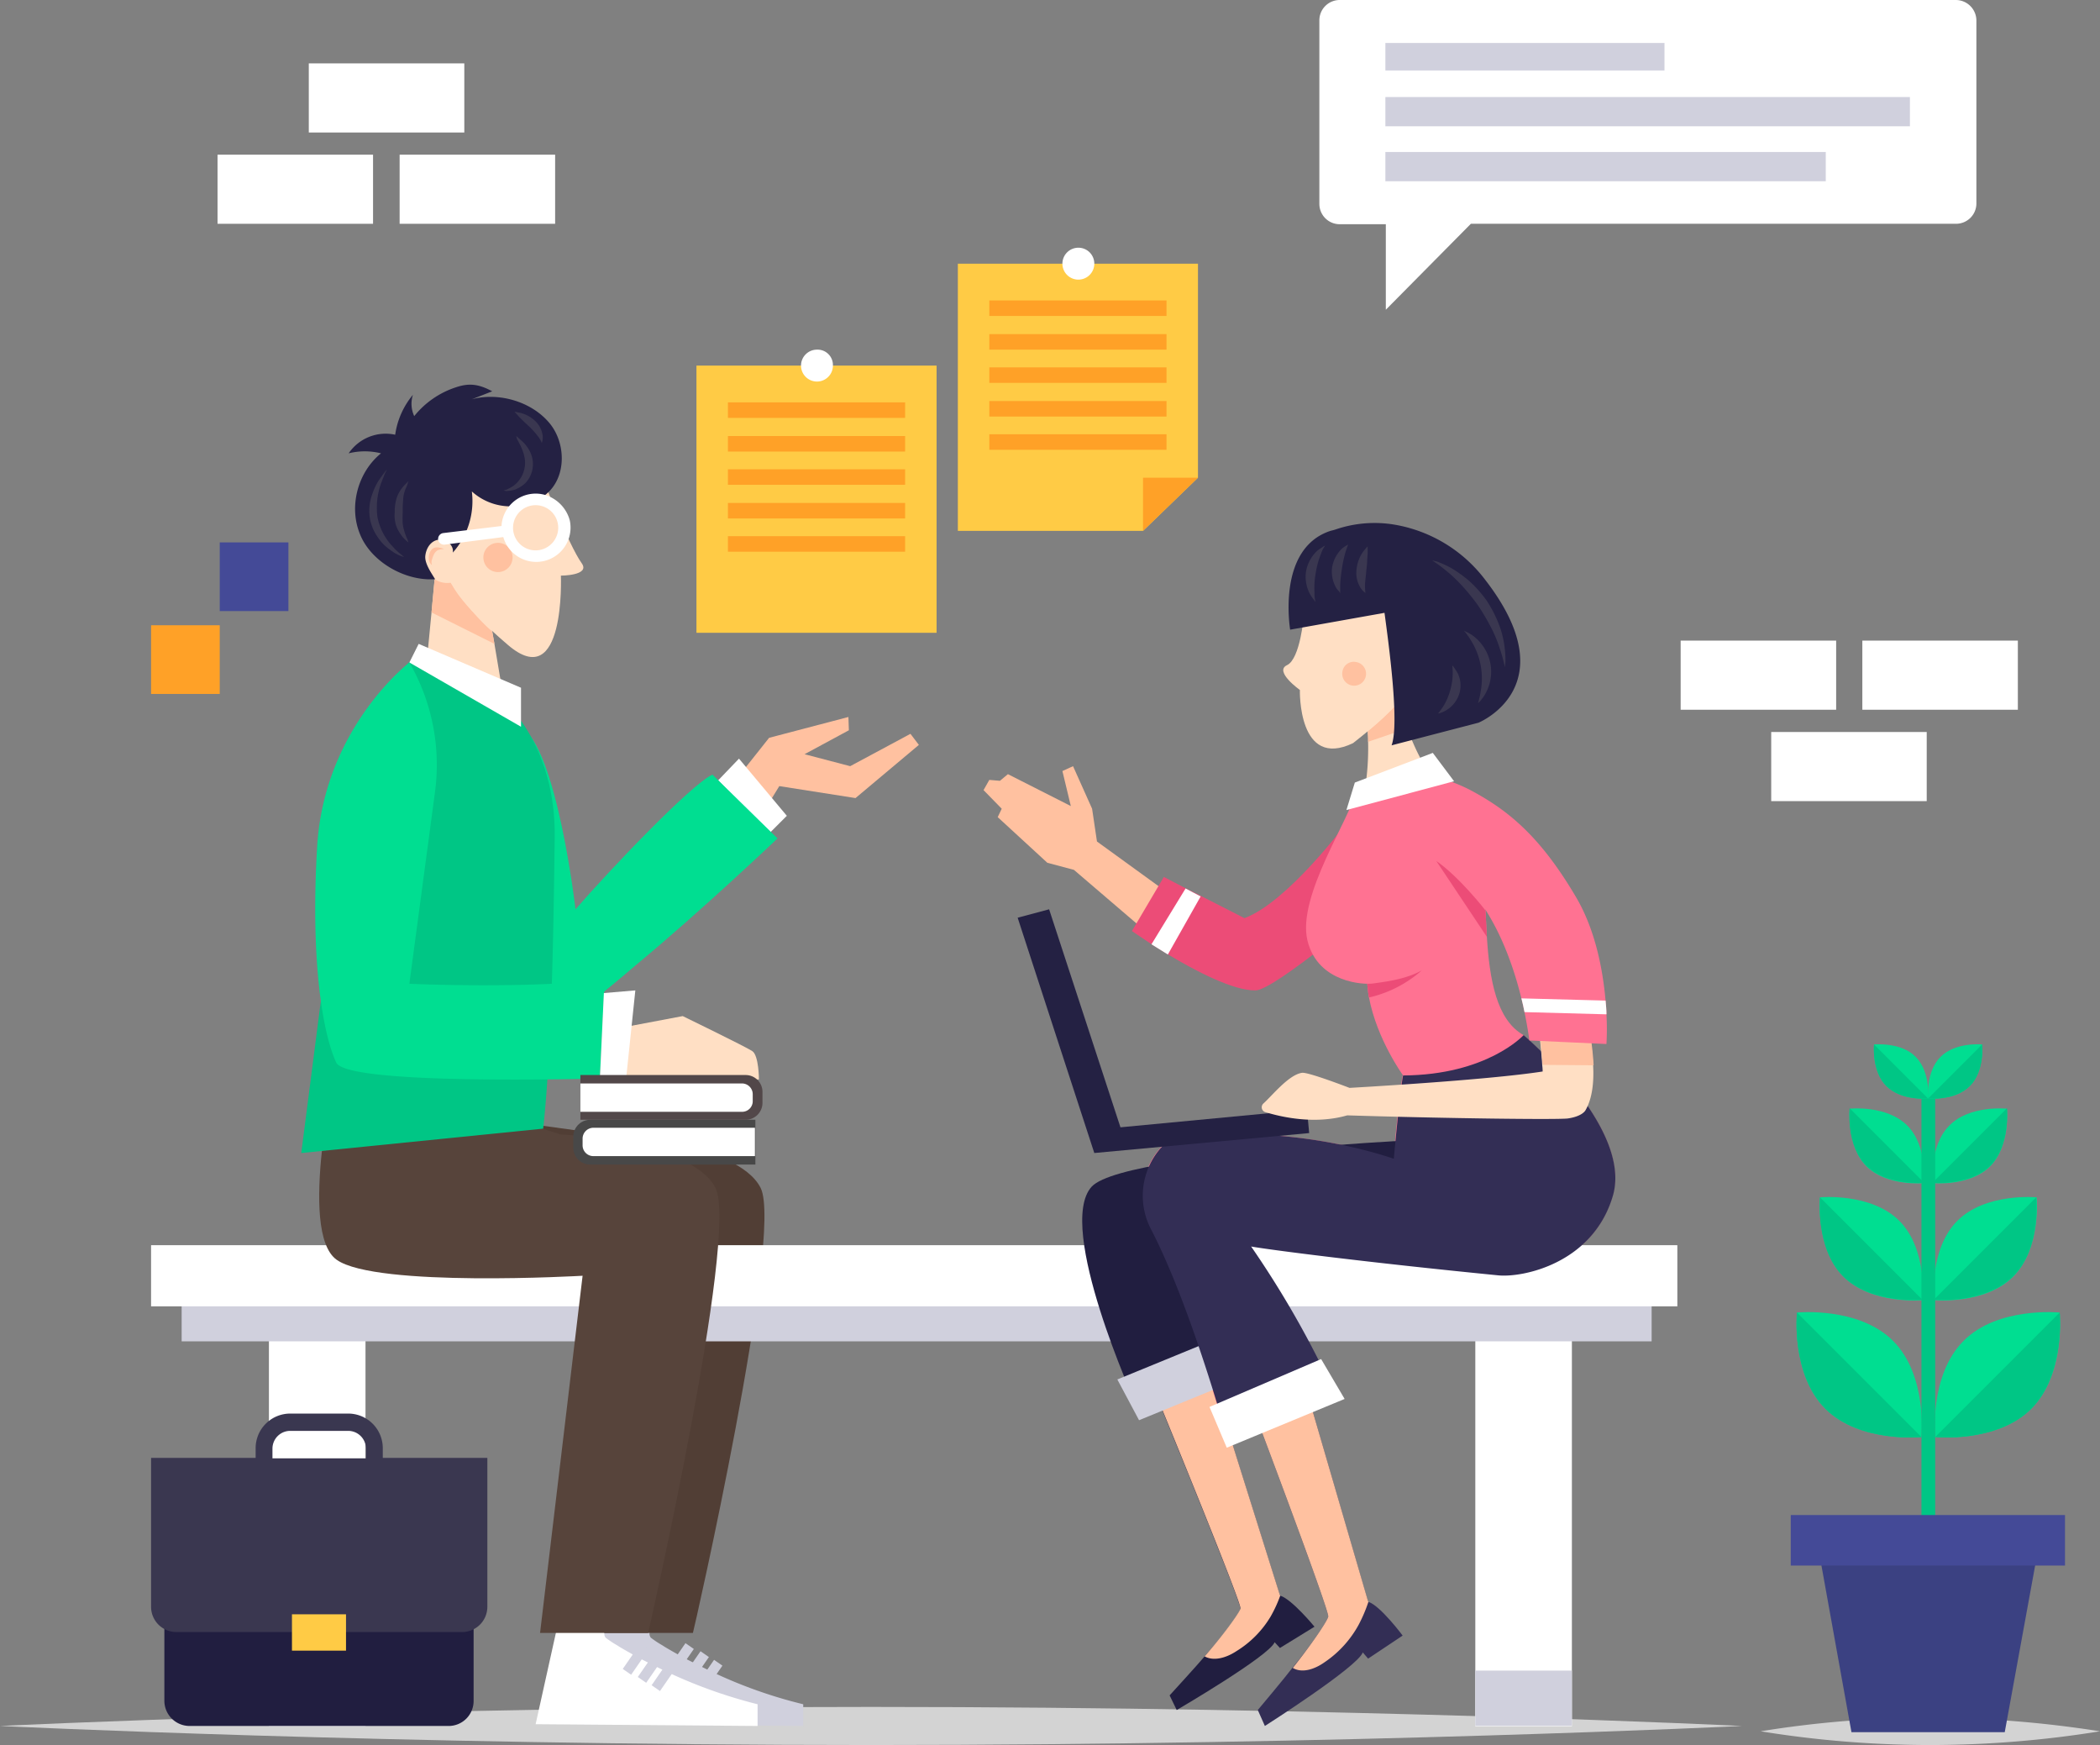 <svg xmlns="http://www.w3.org/2000/svg" viewBox="0 0 735.285 610.884">
  <rect x="0" y="0" width="735.285" height="610.884" fill="#808080" stroke="none"/>
  <defs>
    <style>
      .cls-1 {
        fill: #d3d3d3;
      }

      .cls-2 {
        fill: #ffc1a0;
      }

      .cls-3 {
        fill: #fff;
      }

      .cls-4 {
        fill: #00de91;
      }

      .cls-5 {
        fill: #d0d0dd;
      }

      .cls-6 {
        fill: #513e35;
      }

      .cls-7 {
        fill: #332e55;
      }

      .cls-8 {
        fill: #211e40;
      }

      .cls-9 {
        fill: #ff7292;
      }

      .cls-10 {
        fill: #ec4c77;
      }

      .cls-11 {
        fill: #242143;
      }

      .cls-12 {
        fill: #ffdfc4;
      }

      .cls-13 {
        fill: #3a3750;
      }

      .cls-14 {
        fill: #57443b;
      }

      .cls-15 {
        fill: #00c685;
      }

      .cls-16 {
        fill: #484848;
      }

      .cls-17 {
        fill: #524749;
      }

      .cls-18 {
        fill: #ffcb45;
      }

      .cls-19 {
        fill: #3b4182;
      }

      .cls-20 {
        fill: #444a97;
      }

      .cls-21 {
        fill: #ffa127;
      }
    </style>
  </defs>
  <g id="Group_7397" data-name="Group 7397" transform="translate(-960 -4341.439)">
    <g id="Group_7365" data-name="Group 7365" transform="translate(960 4341.439)">
      <g id="Group_7136" data-name="Group 7136" transform="translate(0 134.668)">
        <g id="Group_7119" data-name="Group 7119">
          <path id="Path_3660" data-name="Path 3660" class="cls-1" d="M609.945,377.57s-136.509,6.67-304.973,6.67S0,377.57,0,377.57s136.509-6.67,304.973-6.67S609.945,377.57,609.945,377.57Z" transform="translate(0 91.975)"/>
          <g id="Group_7115" data-name="Group 7115" transform="translate(52.897)">
            <g id="Group_7061" data-name="Group 7061" transform="translate(113.085 116.329)">
              <g id="Group_7060" data-name="Group 7060" transform="translate(75.855)">
                <path id="Path_3661" data-name="Path 3661" class="cls-2" d="M155.9,189.383l27.457-34.593,27.767-7.291.155,4.654-15.512,8.377,15.978,4.188,21.1-11.324,2.947,3.878-22.183,18.615L186.925,171.7l-14.271,23.268Z" transform="translate(-155.9 -147.5)"/>
                <path id="Path_3662" data-name="Path 3662" class="cls-3" d="M162.1,164.5l7.291-7.6,16.753,20.011-6.2,6.2Z" transform="translate(-152.482 -142.318)"/>
              </g>
              <path id="Path_3663" data-name="Path 3663" class="cls-4" d="M213.26,188.736l-22.8-22.338c-7.6,3.568-35.834,33.2-47.933,47.157h0s-6.515-56.465-19.08-63.756L107,169.966V213.09l10.393,34.127s12.565,8.687,17.839,7.291,28.232-21.252,28.232-21.252h0C186.889,213.866,213.26,188.736,213.26,188.736Z" transform="translate(-107 -146.232)"/>
            </g>
            <g id="Group_7068" data-name="Group 7068" transform="translate(73.71 251.286)">
              <g id="Group_7067" data-name="Group 7067" transform="translate(76.915 181.96)">
                <g id="Group_7066" data-name="Group 7066">
                  <path id="Path_3664" data-name="Path 3664" class="cls-5" d="M172.928,367.157c-1.086-.62-2.172-1.086-3.1-1.551l-1.861-.931c-1.086-.62-2.172-1.086-3.1-1.706-.776-.465-1.4-.776-2.172-1.241-1.086-.62-2.172-1.241-3.1-1.861a34.731,34.731,0,0,1-4.188-2.792v-.155a1.808,1.808,0,0,1-.31-1.086,10.268,10.268,0,0,1,.465-4.033H139.111L131.2,387.478l77.717.621v-7.6A164.58,164.58,0,0,1,172.928,367.157Z" transform="translate(-131.2 -351.8)"/>
                  <g id="Group_7065" data-name="Group 7065" transform="translate(30.304 7.316)">
                    <g id="Group_7062" data-name="Group 7062" transform="translate(10.012 5.835)">
                      <rect id="Rectangle_3977" data-name="Rectangle 3977" class="cls-5" width="10.859" height="3.568" transform="translate(0 8.93) rotate(-55.326)"/>
                    </g>
                    <g id="Group_7063" data-name="Group 7063" transform="translate(5.271 2.823)">
                      <rect id="Rectangle_3978" data-name="Rectangle 3978" class="cls-5" width="10.859" height="3.568" transform="translate(0 8.93) rotate(-55.326)"/>
                    </g>
                    <g id="Group_7064" data-name="Group 7064" transform="translate(0 0)">
                      <rect id="Rectangle_3979" data-name="Rectangle 3979" class="cls-5" width="10.859" height="3.568" transform="translate(0 8.93) rotate(-55.326)"/>
                    </g>
                  </g>
                </g>
              </g>
              <path id="Path_3665" data-name="Path 3665" class="cls-6" d="M221.357,264.439c-8.222-16.443-54.293-18.77-54.293-18.77L85.779,234.5s-11.014,45.3,2.792,55.069,86.094,5.584,86.094,5.584L159.773,420.183h37.85C197.778,420.183,229.423,280.882,221.357,264.439Z" transform="translate(-81.617 -234.5)"/>
            </g>
            <g id="Group_7071" data-name="Group 7071" transform="translate(41.263 329.624)">
              <g id="Group_7069" data-name="Group 7069">
                <rect id="Rectangle_3980" data-name="Rectangle 3980" class="cls-3" width="33.817" height="140.076"/>
                <rect id="Rectangle_3981" data-name="Rectangle 3981" class="cls-5" width="33.817" height="19.39" transform="translate(0 120.531)"/>
              </g>
              <g id="Group_7070" data-name="Group 7070" transform="translate(422.401)">
                <rect id="Rectangle_3982" data-name="Rectangle 3982" class="cls-3" width="33.817" height="140.076"/>
                <rect id="Rectangle_3983" data-name="Rectangle 3983" class="cls-5" width="33.817" height="19.39" transform="translate(0 120.531)"/>
              </g>
            </g>
            <g id="Group_7073" data-name="Group 7073" transform="translate(376.484 325.901)">
              <g id="Group_7072" data-name="Group 7072">
                <path id="Path_3666" data-name="Path 3666" class="cls-7" d="M287.814,420.66l2.482,5.585s32.421-20.631,34.282-25.75l1.862,2.172,12.1-8.066s-7.756-10.393-11.945-11.789h-.155L297.276,282.6,276.8,290.356s36.144,95.091,35.678,97.573c-.155,1.241-5.119,9-12.565,17.994C297.587,409.026,287.814,420.66,287.814,420.66Z" transform="translate(-276.8 -282.6)"/>
                <path id="Path_3667" data-name="Path 3667" class="cls-2" d="M300.069,405.923c3.413,2.017,7.911.31,11.169-2.017a37.436,37.436,0,0,0,11.944-13.185,52.387,52.387,0,0,0,3.413-8.067h-.155L297.276,282.6,276.8,290.356s36.144,95.091,35.678,97.573C312.323,389.17,307.359,396.771,300.069,405.923Z" transform="translate(-276.8 -282.6)"/>
              </g>
            </g>
            <g id="Group_7074" data-name="Group 7074" transform="translate(345.77 331.485)">
              <path id="Path_3668" data-name="Path 3668" class="cls-8" d="M267.859,413.5l2.482,5.119s32.421-18.925,34.282-23.734l1.862,2.017,12.1-7.446s-7.756-9.462-11.944-10.859h-.155l-29.008-92.3L257,293.436s36.144,87.645,35.678,89.816c-.155,1.086-5.119,8.222-12.565,16.6C277.787,402.642,267.859,413.5,267.859,413.5Z" transform="translate(-257 -286.145)"/>
              <path id="Path_3669" data-name="Path 3669" class="cls-2" d="M280.113,399.905c3.413,1.862,7.911.31,11.169-1.861a35.62,35.62,0,0,0,11.945-12.1,45.958,45.958,0,0,0,3.413-7.446h-.155l-29.008-92.3L257,293.336s36.144,87.645,35.678,89.816C292.368,384.393,287.4,391.529,280.113,399.905Z" transform="translate(-257 -286.2)"/>
            </g>
            <path id="Path_3670" data-name="Path 3670" class="cls-9" d="M263.2,259.942c1.551-2.017,3.258-3.413,4.809-3.723,39.711-7.446,77.717,6.36,77.717,6.36s2.172-23.889,3.258-29.164c0,0,14.271-14.116,42.193-14.116,0,0,38.16,31.956,31.335,56s-31.645,29.008-40.332,28.077c-47.158-4.809-81.75-10.083-87.8-11.324a.152.152,0,0,0-.155-.155c-1.241-.155-1.086-.155.155.155,1.086,1.706,13.03,22.183,25.751,49.329a162.512,162.512,0,0,1-33.352,16.443c-7.6-25.906-16.6-52.742-26.061-70.736A25.069,25.069,0,0,1,263.2,259.942Z" transform="translate(89.24 8.408)"/>
            <g id="Group_7075" data-name="Group 7075" transform="translate(0 301.236)">
              <rect id="Rectangle_3984" data-name="Rectangle 3984" class="cls-5" width="514.7" height="18.149" transform="translate(10.704 15.512)"/>
              <rect id="Rectangle_3985" data-name="Rectangle 3985" class="cls-3" width="534.4" height="21.407"/>
            </g>
            <path id="Path_3671" data-name="Path 3671" class="cls-8" d="M262.932,335.86,302.8,324.536l-20.942-43.28,132.32-19.08L402.7,241.7S260.3,246.2,247.575,260C234.855,273.966,262.932,335.86,262.932,335.86Z" transform="translate(81.752 20.755)"/>
            <path id="Path_3672" data-name="Path 3672" class="cls-5" d="M252.2,303.174,294.549,285.8l6.515,14.737L259.8,317.445Z" transform="translate(86.124 45.065)"/>
            <g id="Group_7092" data-name="Group 7092" transform="translate(291.477 48.441)">
              <path id="Path_3673" data-name="Path 3673" class="cls-2" d="M222,166.977l2.017-3.568,3.723.31,2.792-2.327,22.028,11.169-2.947-12.255,3.723-1.706,6.67,14.892,1.706,11.479,29.318,21.252L283.894,220.8,253.645,194.9l-9.307-2.482-17.374-15.978,1.4-2.947Z" transform="translate(-222 -73.493)"/>
              <path id="Path_3674" data-name="Path 3674" class="cls-10" d="M341.9,198.691s-36.454,31.18-43.124,31.18c-7.756.155-21.1-6.825-30.87-12.72-2.016-1.241-4.033-2.482-5.74-3.568-4.033-2.637-6.67-4.5-6.67-4.5l11.169-18.925,7.446,3.878,5.274,2.637,15.512,7.911C309.948,199,330.269,171.7,330.269,171.7Z" transform="translate(-203.534 -66.272)"/>
              <path id="Path_3675" data-name="Path 3675" class="cls-3" d="M277.119,188.992l-11.479,20.321c-2.017-1.241-4.033-2.482-5.739-3.568L271.844,186.2Z" transform="translate(-201.108 -58.279)"/>
              <path id="Path_3676" data-name="Path 3676" class="cls-7" d="M391.277,219.3c-27.922,0-42.194,14.116-42.194,14.116-1.086,5.274-3.258,29.164-3.258,29.164s-38.16-13.806-77.717-6.36c-1.551.31-3.258,1.706-4.809,3.723a25.3,25.3,0,0,0-2.482,27.3c9.307,17.994,18.46,44.831,26.061,70.736,11.634-4.188,26.061-10.083,36.609-16.753a337.923,337.923,0,0,0-27.612-47.933c6.05,1.086,39.246,5.429,86.4,10.083,8.687.931,33.507-4.188,40.332-28.077C429.283,251.255,391.277,219.3,391.277,219.3Z" transform="translate(-202.182 -40.033)"/>
              <path id="Path_3677" data-name="Path 3677" class="cls-9" d="M295.27,220.666c3.723,15.512,20.942,15.2,20.942,15.2h0c.155,1.551.31,3.258.621,4.809,2.792,14.737,11.944,27.3,11.944,27.3,29.473-.155,42.194-14.116,42.194-14.116-9.462-5.274-11.944-19.39-12.875-34.592-.155-3.1-.31-6.05-.465-9.152h0c-.155-6.826-.31-13.5-.776-19.546-1.706-22.183-25.44-33.972-25.44-33.972l-19.391,12.255C310.782,177.231,291.547,205,295.27,220.666Z" transform="translate(-181.875 -74.596)"/>
              <g id="Group_7077" data-name="Group 7077" transform="translate(11.944 135.212)">
                <path id="Path_3678" data-name="Path 3678" class="cls-11" d="M331.771,269.237,331,261.016l-65.307,6.2L240.714,190.9,229.7,193.847l26.836,82.37Z" transform="translate(-229.7 -190.9)"/>
                <g id="Group_7076" data-name="Group 7076" transform="translate(85.451 33.817)">
                  <path id="Path_3679" data-name="Path 3679" class="cls-12" d="M286.2,249.93c5.584,1.706,17.219,4.343,28.543,1.086,34.592,1.086,73.684,1.551,77.251,1.086,5.274-.776,6.205-2.947,6.205-2.947,2.327-4.033,2.947-9.773,2.637-15.512a104.42,104.42,0,0,0-2.172-16.133c-.465-1.862-.775-2.947-.775-2.947L380.054,212.7c.62.776,1.086,3.413,1.551,6.515.621,4.809,1.241,11.169,1.4,14.271a19.438,19.438,0,0,1,.155,2.172c-19.856,3.1-67.634,5.74-67.634,5.74s-14.426-5.584-16.6-5.274c-4.654.62-10.548,8.066-13.5,10.7A1.785,1.785,0,0,0,286.2,249.93Z" transform="translate(-284.786 -212.7)"/>
                  <path id="Path_3680" data-name="Path 3680" class="cls-2" d="M348.641,231.678l17.839.155a104.48,104.48,0,0,0-2.172-16.133L347.4,217.251C347.865,222.215,348.331,228.42,348.641,231.678Z" transform="translate(-250.27 -211.046)"/>
                </g>
              </g>
              <path id="Path_3681" data-name="Path 3681" class="cls-9" d="M329.038,190.277c17.684,9.928,26.061,32.886,29.784,48.088.465,1.706.776,3.258,1.086,4.809,1.241,6.05,1.706,9.928,1.706,9.928l26.991,1.241a92.86,92.86,0,0,0,0-10.393c0-1.551-.155-3.1-.31-4.809-.931-10.393-3.413-24.51-10.393-36.3-12.875-21.872-24.354-30.714-37.23-37.54a60.057,60.057,0,0,0-7.756-3.258,13.265,13.265,0,0,0-16.443,7.291C313.991,174.92,315.077,182.521,329.038,190.277Z" transform="translate(-170.502 -71.974)"/>
              <g id="Group_7091" data-name="Group 7091" transform="translate(104.94)">
                <g id="Group_7090" data-name="Group 7090">
                  <g id="Group_7078" data-name="Group 7078" transform="translate(27.38 59.822)">
                    <path id="Path_3682" data-name="Path 3682" class="cls-12" d="M307.3,145.558a31.167,31.167,0,0,1,2.172,9.773,29.9,29.9,0,0,1,.155,3.723,90.813,90.813,0,0,1-1.241,17.374l21.252-9c-1.706-2.017-4.188-7.6-6.36-13.03-1.4-3.413-2.637-6.67-3.413-9a24.3,24.3,0,0,1-1.086-3.1Z" transform="translate(-307.3 -142.3)"/>
                    <path id="Path_3683" data-name="Path 3683" class="cls-2" d="M308.7,154.228a29.891,29.891,0,0,1,.155,3.723l13.651-4.654c-1.4-3.413-2.637-6.67-3.413-9C319.248,144.455,313.354,150.66,308.7,154.228Z" transform="translate(-306.528 -141.198)"/>
                  </g>
                  <g id="Group_7089" data-name="Group 7089">
                    <g id="Group_7080" data-name="Group 7080" transform="translate(0 20.549)">
                      <g id="Group_7079" data-name="Group 7079">
                        <path id="Path_3684" data-name="Path 3684" class="cls-12" d="M296.863,128.8s-1.241,15.2-5.895,17.374,4.5,8.687,4.5,8.687-.776,27.922,18.615,18.615c17.994-14.116,17.684-17.374,17.684-17.374s7.6.465,8.842-4.809-.31-12.41-7.756-8.842c0,0-4.654-4.964-5.274-10.238s1.241-15.823-6.981-15.2C312.376,117.785,296.863,128.8,296.863,128.8Z" transform="translate(-289.649 -116.983)"/>
                      </g>
                      <path id="Path_3685" data-name="Path 3685" class="cls-2" d="M303.014,138.542a4.17,4.17,0,1,0,4.809-3.413A4.011,4.011,0,0,0,303.014,138.542Z" transform="translate(-282.304 -107.026)"/>
                    </g>
                    <g id="Group_7088" data-name="Group 7088" transform="translate(1.859)">
                      <path id="Path_3686" data-name="Path 3686" class="cls-11" d="M305.51,106.472c.62-.155,1.241-.31,1.706-.465h0A42.244,42.244,0,0,1,328,104.3a50.441,50.441,0,0,1,31.645,19.235c29.008,37.385-2.327,50.1-2.327,50.1l-30.4,7.911c2.792-7.6-.931-34.9-2.482-46.382l-33.041,5.895C291.394,140.755,286.585,112.677,305.51,106.472Z" transform="translate(-290.848 -103.736)"/>
                      <g id="Group_7087" data-name="Group 7087" transform="translate(5.993 7.545)">
                        <g id="Group_7081" data-name="Group 7081" transform="translate(44.193 5.429)">
                          <path id="Path_3687" data-name="Path 3687" class="cls-13" d="M323.2,112.1s.62.465,1.551,1.086,2.327,1.706,4.033,3.1a53.272,53.272,0,0,1,5.274,5.119,68.671,68.671,0,0,1,5.585,6.981,82.518,82.518,0,0,1,4.5,7.756,45.4,45.4,0,0,1,2.792,6.825,43.565,43.565,0,0,1,1.4,4.809l.466,1.861a16.9,16.9,0,0,1,.155-1.861,36.918,36.918,0,0,0-.311-5.274,33.616,33.616,0,0,0-1.861-7.6,44.28,44.28,0,0,0-4.344-8.532,41.475,41.475,0,0,0-6.36-7.136,44.421,44.421,0,0,0-6.36-4.5,37.021,37.021,0,0,0-4.809-2.172A9.23,9.23,0,0,1,323.2,112.1Z" transform="translate(-323.2 -112.1)"/>
                        </g>
                        <g id="Group_7082" data-name="Group 7082" transform="translate(17.741 0.621)">
                          <path id="Path_3688" data-name="Path 3688" class="cls-13" d="M309.331,125.288a19.518,19.518,0,0,1-.155-2.482c0-1.551.31-3.258.465-5.429.31-2.172.31-4.188.465-5.74V109a20.619,20.619,0,0,0-1.706,2.017,13.036,13.036,0,0,0-2.172,5.895,10,10,0,0,0,1.241,6.36,7.554,7.554,0,0,0,1.241,1.551A2.68,2.68,0,0,0,309.331,125.288Z" transform="translate(-306.148 -109)"/>
                        </g>
                        <g id="Group_7083" data-name="Group 7083" transform="translate(9.15)">
                          <path id="Path_3689" data-name="Path 3689" class="cls-13" d="M303.542,125.664v-2.792a47.8,47.8,0,0,1,.62-5.895,40.514,40.514,0,0,1,1.241-5.74,27.4,27.4,0,0,1,.931-2.637l-.62.31a9.216,9.216,0,0,0-1.706,1.241,11.763,11.763,0,0,0-3.258,6.2,11.341,11.341,0,0,0,1.086,6.825,5.377,5.377,0,0,0,1.241,1.706A8.045,8.045,0,0,1,303.542,125.664Z" transform="translate(-300.609 -108.6)"/>
                        </g>
                        <g id="Group_7084" data-name="Group 7084" transform="translate(0 0.31)">
                          <path id="Path_3690" data-name="Path 3690" class="cls-13" d="M298.107,128.5a4.34,4.34,0,0,0-.155-.931,9.581,9.581,0,0,1-.155-2.327,28.631,28.631,0,0,1,.465-6.981,29,29,0,0,1,1.861-6.67,8.3,8.3,0,0,1,.931-2.017,8.08,8.08,0,0,0,.465-.776,8.065,8.065,0,0,0-.776.465c-.465.31-1.241.776-2.016,1.4a13.053,13.053,0,0,0-3.878,7.136,12.851,12.851,0,0,0,1.4,8.066,14.318,14.318,0,0,0,1.4,2.017A2.9,2.9,0,0,0,298.107,128.5Z" transform="translate(-294.711 -108.8)"/>
                        </g>
                        <g id="Group_7085" data-name="Group 7085" transform="translate(55.362 30.094)">
                          <path id="Path_3691" data-name="Path 3691" class="cls-13" d="M330.4,128a9.458,9.458,0,0,1,.776.931,21.951,21.951,0,0,1,1.706,2.482,25.044,25.044,0,0,1,3.413,17.994c-.155,1.241-.465,2.172-.62,2.947-.155.621-.31,1.086-.31,1.086l.776-.776A14.778,14.778,0,0,0,338,150.027a15.7,15.7,0,0,0,1.707-10.548,15.9,15.9,0,0,0-5.43-9.152,11.949,11.949,0,0,0-2.637-1.706Z" transform="translate(-330.4 -128)"/>
                        </g>
                        <g id="Group_7086" data-name="Group 7086" transform="translate(46.365 42.349)">
                          <path id="Path_3692" data-name="Path 3692" class="cls-13" d="M329.564,135.9a25.074,25.074,0,0,1,.155,2.792,23.015,23.015,0,0,1-.931,6.05,20.8,20.8,0,0,1-2.482,5.584c-.931,1.4-1.706,2.327-1.706,2.327a2.714,2.714,0,0,0,.776-.155,10.663,10.663,0,0,0,2.017-.931,10.351,10.351,0,0,0,4.654-5.895,9.711,9.711,0,0,0-.775-7.446c-.465-.776-.931-1.4-1.241-1.861A1.158,1.158,0,0,0,329.564,135.9Z" transform="translate(-324.6 -135.9)"/>
                        </g>
                      </g>
                    </g>
                  </g>
                </g>
                <path id="Path_3693" data-name="Path 3693" class="cls-3" d="M341.6,165.528l-7.446-9.928-27.3,10.393-2.947,9.618Z" transform="translate(-281.794 -75.147)"/>
              </g>
              <path id="Path_3694" data-name="Path 3694" class="cls-10" d="M324.2,180l17.684,26.526c-.155-3.1-.31-6.05-.465-9.152h0C341.419,197.219,332.111,185.429,324.2,180Z" transform="translate(-165.664 -61.697)"/>
              <path id="Path_3695" data-name="Path 3695" class="cls-3" d="M343.4,211c.465,1.706.776,3.258,1.086,4.809l28.7.776c0-1.551-.155-3.1-.31-4.809Z" transform="translate(-155.08 -44.609)"/>
              <path id="Path_3696" data-name="Path 3696" class="cls-10" d="M308.6,209.354c.155,1.551.31,3.258.62,4.809a42,42,0,0,0,18.46-9.463c-5.119,2.792-10.859,3.723-16.6,4.5A14.2,14.2,0,0,1,308.6,209.354Z" transform="translate(-174.263 -48.081)"/>
            </g>
            <path id="Path_3697" data-name="Path 3697" class="cls-3" d="M273,309.153,312.091,292.4l8.222,13.961L279.05,323.425Z" transform="translate(97.59 48.703)"/>
            <g id="Group_7099" data-name="Group 7099" transform="translate(58.861 237.325)">
              <g id="Group_7098" data-name="Group 7098" transform="translate(75.786 195.921)">
                <g id="Group_7097" data-name="Group 7097">
                  <path id="Path_3698" data-name="Path 3698" class="cls-3" d="M162.783,367.157c-1.086-.62-2.172-1.086-3.1-1.551l-1.861-.931c-1.086-.62-2.172-1.086-3.1-1.706-.776-.465-1.4-.776-2.172-1.241-1.086-.62-2.172-1.241-3.1-1.861a34.737,34.737,0,0,1-4.188-2.792v-.155a1.808,1.808,0,0,1-.31-1.086,10.268,10.268,0,0,1,.465-4.033h-16.6L120.9,387.478l77.717.621v-7.6A172.581,172.581,0,0,1,162.783,367.157Z" transform="translate(-120.9 -351.8)"/>
                  <g id="Group_7096" data-name="Group 7096" transform="translate(30.505 7.403)">
                    <g id="Group_7093" data-name="Group 7093" transform="translate(10.101 5.707)">
                      <rect id="Rectangle_3986" data-name="Rectangle 3986" class="cls-5" width="10.859" height="3.568" transform="translate(0 8.93) rotate(-55.326)"/>
                    </g>
                    <g id="Group_7094" data-name="Group 7094" transform="translate(5.271 2.823)">
                      <rect id="Rectangle_3987" data-name="Rectangle 3987" class="cls-5" width="10.859" height="3.568" transform="translate(0 8.93) rotate(-55.326)"/>
                    </g>
                    <g id="Group_7095" data-name="Group 7095" transform="translate(0 0)">
                      <rect id="Rectangle_3988" data-name="Rectangle 3988" class="cls-5" width="10.859" height="3.568" transform="translate(0 8.93) rotate(-55.326)"/>
                    </g>
                  </g>
                </g>
              </g>
              <path id="Path_3699" data-name="Path 3699" class="cls-14" d="M210.811,269.4c-8.222-16.443-54.293-18.77-54.293-18.77L78.18,225.5s-13.806,59.257,0,69.03,86.094,5.584,86.094,5.584L149.382,425.144h37.85S219.033,285.843,210.811,269.4Z" transform="translate(-72.044 -225.5)"/>
            </g>
            <g id="Group_7110" data-name="Group 7110" transform="translate(52.587)">
              <g id="Group_7109" data-name="Group 7109">
                <g id="Group_7108" data-name="Group 7108">
                  <g id="Group_7107" data-name="Group 7107">
                    <g id="Group_7100" data-name="Group 7100" transform="translate(44.365 64.983)">
                      <path id="Path_3700" data-name="Path 3700" class="cls-12" d="M122.04,153.026,96.6,142.012l1.241-12.875L98.927,117.5v-.465l5.895-2.637,12.255,9.152,2.017,12.255.776,4.343Z" transform="translate(-96.6 -114.4)"/>
                      <path id="Path_3701" data-name="Path 3701" class="cls-2" d="M119.427,139.048,97.4,128.034,98.486,116.4a7.929,7.929,0,0,0,5.584,1.241s7.291,10.859,14.582,17.064Z" transform="translate(-96.159 -113.298)"/>
                    </g>
                    <path id="Path_3702" data-name="Path 3702" class="cls-15" d="M152.7,298.445c3.258-29.473,3.723-79.423,4.033-101.761.465-32.576-17.684-47.778-17.684-47.778L105.85,135.1a74.765,74.765,0,0,0-21.1,41.883L68,306.977Z" transform="translate(-68 -38.006)"/>
                    <path id="Path_3703" data-name="Path 3703" class="cls-12" d="M137.053,94.529s9.307,23.889,13.806,30.094c3.1,4.343-7.291,4.343-7.291,4.343s1.706,41.728-18.615,24.2c-17.994-15.357-19.856-21.872-19.856-21.872s-7.911.155-9-5.429c-1.086-5.429.776-12.875,8.532-8.842,0,0,5.119-4.964,5.895-10.238.776-5.429-.62-16.443,7.756-15.357C126.66,92.668,137.053,94.529,137.053,94.529Z" transform="translate(-52.666 -62.122)"/>
                    <path id="Path_3704" data-name="Path 3704" class="cls-11" d="M82.578,124.617c-3.878-9.618-.62-21.562,7.446-28.077a23.312,23.312,0,0,0-11.324,0,15.647,15.647,0,0,1,16.288-6.515,27.826,27.826,0,0,1,6.2-13.961,10.284,10.284,0,0,0,.465,7.446A31.068,31.068,0,0,1,116.24,73.426c4.188-1.4,7.6-1.4,12.72,1.4l-7.136,2.792c9.152-2.482,20.321.62,26.681,7.756,6.36,6.981,6.67,19.39-.621,25.44a18.045,18.045,0,0,1-7.756,3.723,20.209,20.209,0,0,1-18.3-4.654,27.085,27.085,0,0,1-6.67,21.407c.465-2.637-2.482-4.964-5.119-4.5s-4.188,2.947-4.5,5.584,2.017,5.895,3.413,8.222C98.4,141.37,86.3,134.389,82.578,124.617Z" transform="translate(-62.102 -72.509)"/>
                    <path id="Path_3705" data-name="Path 3705" class="cls-3" d="M95.658,131l35.833,15.357v13.651L92.4,137.515Z" transform="translate(-54.55 -40.266)"/>
                    <circle id="Ellipse_588" data-name="Ellipse 588" class="cls-2" cx="5.119" cy="5.119" r="5.119" transform="translate(63.756 55.365)"/>
                    <g id="Group_7101" data-name="Group 7101" transform="translate(44.627 56.955)">
                      <path id="Path_3706" data-name="Path 3706" class="cls-2" d="M102.091,109.807a7.916,7.916,0,0,0-1.4.155c-.31.155-.776.155-1.086.465a3.364,3.364,0,0,0-.931,1.086,10.816,10.816,0,0,0-.931,2.637,4.293,4.293,0,0,0,.155,1.241s-.155,0-.31-.31a2.385,2.385,0,0,1-.62-.931,4.494,4.494,0,0,1,.31-3.413,2.725,2.725,0,0,1,1.551-1.4,3.172,3.172,0,0,1,1.706,0A4.051,4.051,0,0,1,102.091,109.807Z" transform="translate(-96.769 -109.225)"/>
                    </g>
                    <g id="Group_7106" data-name="Group 7106" transform="translate(23.82 9.449)">
                      <g id="Group_7102" data-name="Group 7102" transform="translate(0 20.321)">
                        <path id="Path_3707" data-name="Path 3707" class="cls-13" d="M89.474,91.7a7.072,7.072,0,0,1-.621,1.241c-.31.776-.776,2.017-1.4,3.568A25.357,25.357,0,0,0,86.217,108.3a20.723,20.723,0,0,0,5.429,10.393,20.364,20.364,0,0,0,2.792,2.637c.776.621,1.086.931,1.086.931l-1.4-.465a14.486,14.486,0,0,1-3.413-2.017,15.3,15.3,0,0,1-4.188-4.188,16.056,16.056,0,0,1-2.947-6.825,16.855,16.855,0,0,1,.465-7.446,25.863,25.863,0,0,1,2.327-5.429q1.4-2.094,2.327-3.258A9.5,9.5,0,0,1,89.474,91.7Z" transform="translate(-83.356 -91.7)"/>
                      </g>
                      <g id="Group_7103" data-name="Group 7103" transform="translate(8.853 24.354)">
                        <path id="Path_3708" data-name="Path 3708" class="cls-13" d="M93.929,94.3a5,5,0,0,0-.31.931c-.155.62-.62,1.4-.931,2.327a10.139,10.139,0,0,0-.62,3.258,36.489,36.489,0,0,0-.155,4.343,34.723,34.723,0,0,0,0,4.033,16.762,16.762,0,0,0,.776,3.258,18.062,18.062,0,0,0,.931,2.327,5,5,0,0,0,.31.931,3.443,3.443,0,0,1-.776-.62,10.475,10.475,0,0,1-1.706-1.861,14.041,14.041,0,0,1-1.861-3.413A12.416,12.416,0,0,1,89.121,105a15.337,15.337,0,0,1,.62-4.654A11.074,11.074,0,0,1,91.6,96.782a10.473,10.473,0,0,1,1.706-1.862A1.858,1.858,0,0,1,93.929,94.3Z" transform="translate(-89.062 -94.3)"/>
                      </g>
                      <g id="Group_7104" data-name="Group 7104" transform="translate(47.071 8.532)">
                        <path id="Path_3709" data-name="Path 3709" class="cls-13" d="M118.043,84.1a3.444,3.444,0,0,1,.776.62c.465.465,1.241,1.086,2.017,1.862a12.911,12.911,0,0,1,2.327,3.568,9.671,9.671,0,0,1-1.862,10.393,11.177,11.177,0,0,1-3.723,2.327,12.728,12.728,0,0,1-2.792.465,3.788,3.788,0,0,1-1.086-.155,5,5,0,0,1,.931-.31,17.911,17.911,0,0,0,2.327-1.241,9.951,9.951,0,0,0,4.033-6.36c.621-2.947-.465-5.74-1.4-7.756-.465-.931-.931-1.861-1.241-2.327A4.843,4.843,0,0,0,118.043,84.1Z" transform="translate(-113.7 -84.1)"/>
                      </g>
                      <g id="Group_7105" data-name="Group 7105" transform="translate(50.794)">
                        <path id="Path_3710" data-name="Path 3710" class="cls-13" d="M116.1,78.6s.931.155,2.327.465a11.655,11.655,0,0,1,4.964,2.792,8.552,8.552,0,0,1,2.637,5.274,6.4,6.4,0,0,1-.155,1.861,2.446,2.446,0,0,0-.155.62,8.494,8.494,0,0,0-1.086-2.017,30.807,30.807,0,0,0-3.258-3.723c-1.4-1.241-2.792-2.637-3.723-3.568C116.72,79.22,116.1,78.6,116.1,78.6Z" transform="translate(-116.1 -78.6)"/>
                      </g>
                    </g>
                    <path id="Path_3711" data-name="Path 3711" class="cls-3" d="M135.826,97.412a11.98,11.98,0,0,0-14.737,11.014l-20.476,2.482a2.08,2.08,0,0,0-1.706,2.327h0a2.08,2.08,0,0,0,2.327,1.706L121.71,112.3a12.008,12.008,0,0,0,23.269-5.895A12.776,12.776,0,0,0,135.826,97.412Zm-2.792,19.546a7.911,7.911,0,1,1,7.911-7.911A7.945,7.945,0,0,1,133.034,116.958Z" transform="translate(-50.974 -58.955)"/>
                  </g>
                </g>
              </g>
            </g>
            <path id="Path_3712" data-name="Path 3712" class="cls-12" d="M143.45,237.183h46.537s0-8.377-2.327-9.928S163.306,215,163.306,215l-22.183,4.188L137.4,233.3Z" transform="translate(22.843 6.037)"/>
            <path id="Path_3713" data-name="Path 3713" class="cls-4" d="M172.521,246.268c-28.853,3.258-68.409,1.4-68.409,1.4l9-67.324a71.611,71.611,0,0,0-9-45.141h0s-29.629,22.648-32.266,64.066c-2.482,41.573,2.172,66.393,6.67,76.01,3.1,6.36,56.93,6.36,92.3,5.584Z" transform="translate(-13.675 -37.951)"/>
            <path id="Path_3714" data-name="Path 3714" class="cls-3" d="M136.8,210.131l11.014-.931-3.258,31.18-9.152-.465Z" transform="translate(21.74 2.84)"/>
            <g id="Group_7114" data-name="Group 7114" transform="translate(147.833 241.669)">
              <g id="Group_7111" data-name="Group 7111" transform="translate(0 15.667)">
                <path id="Path_3715" data-name="Path 3715" class="cls-16" d="M135.295,238.4h57.861v15.668H135.295a5.892,5.892,0,0,1-5.895-5.895V244.45A5.927,5.927,0,0,1,135.295,238.4Z" transform="translate(-129.4 -238.4)"/>
                <path id="Path_3716" data-name="Path 3716" class="cls-3" d="M135.223,240.2h56.62v9.928h-56.62a3.775,3.775,0,0,1-3.723-3.723v-2.327A3.809,3.809,0,0,1,135.223,240.2Z" transform="translate(-128.242 -237.408)"/>
              </g>
              <g id="Group_7113" data-name="Group 7113" transform="translate(2.482)">
                <g id="Group_7112" data-name="Group 7112">
                  <path id="Path_3717" data-name="Path 3717" class="cls-17" d="M188.861,243.967H131V228.3h57.861a5.892,5.892,0,0,1,5.895,5.895v3.723A5.927,5.927,0,0,1,188.861,243.967Z" transform="translate(-131 -228.3)"/>
                  <path id="Path_3718" data-name="Path 3718" class="cls-3" d="M187.62,240.128H131V230.2h56.62a3.775,3.775,0,0,1,3.723,3.723v2.327A3.713,3.713,0,0,1,187.62,240.128Z" transform="translate(-131 -227.253)"/>
                </g>
              </g>
            </g>
          </g>
          <g id="Group_7118" data-name="Group 7118" transform="translate(52.897 360.183)">
            <g id="Group_7117" data-name="Group 7117" transform="translate(4.654 62.98)">
              <g id="Group_7116" data-name="Group 7116">
                <path id="Path_3720" data-name="Path 3720" class="cls-8" d="M136.534,391.682H45.942A8.838,8.838,0,0,1,37.1,382.84V345.3H145.376v37.54A8.741,8.741,0,0,1,136.534,391.682Z" transform="translate(-37.1 -345.3)"/>
              </g>
            </g>
            <path id="Path_3721" data-name="Path 3721" class="cls-13" d="M115.23,320.212V316.8a12.115,12.115,0,0,0-12.1-12.1H82.809a12.115,12.115,0,0,0-12.1,12.1v3.413H34.1v52.122a8.838,8.838,0,0,0,8.842,8.842H143a8.838,8.838,0,0,0,8.842-8.842V320.212ZM76.6,316.955a6.223,6.223,0,0,1,6.2-6.2H103.13a6.223,6.223,0,0,1,6.2,6.2v3.413H76.6Z" transform="translate(-34.1 -304.7)"/>
            <rect id="Rectangle_3989" data-name="Rectangle 3989" class="cls-18" width="18.925" height="12.72" transform="translate(49.329 70.271)"/>
          </g>
        </g>
        <g id="Group_7135" data-name="Group 7135" transform="translate(616.461 230.902)">
          <path id="Path_3722" data-name="Path 3722" class="cls-1" d="M516.224,378.109a373.622,373.622,0,0,1-59.412,4.809,371.15,371.15,0,0,1-59.412-4.809,373.622,373.622,0,0,1,59.412-4.809A396.693,396.693,0,0,1,516.224,378.109Z" transform="translate(-397.4 -137.604)"/>
          <g id="Group_7134" data-name="Group 7134" transform="translate(10.548)">
            <g id="Group_7132" data-name="Group 7132" transform="translate(2.02)">
              <g id="Group_7122" data-name="Group 7122" transform="translate(0 93.761)">
                <g id="Group_7120" data-name="Group 7120">
                  <path id="Path_3723" data-name="Path 3723" class="cls-4" d="M439.315,291.882c12.1,12.1,9.928,33.662,9.928,33.662s-21.562,2.172-33.662-9.928-9.928-33.662-9.928-33.662S427.216,279.782,439.315,291.882Z" transform="translate(-405.502 -281.802)"/>
                  <path id="Path_3724" data-name="Path 3724" class="cls-15" d="M405.654,281.9l43.59,43.59s-21.562,2.172-33.662-9.928S405.654,281.9,405.654,281.9Z" transform="translate(-405.502 -281.748)"/>
                </g>
                <g id="Group_7121" data-name="Group 7121" transform="translate(48.399)">
                  <path id="Path_3725" data-name="Path 3725" class="cls-4" d="M446.782,291.882c-12.1,12.1-9.928,33.662-9.928,33.662s21.562,2.172,33.662-9.928,9.928-33.662,9.928-33.662S458.726,279.782,446.782,291.882Z" transform="translate(-436.702 -281.802)"/>
                  <path id="Path_3726" data-name="Path 3726" class="cls-15" d="M480.39,281.9,436.8,325.49s21.562,2.172,33.662-9.928C482.406,303.462,480.39,281.9,480.39,281.9Z" transform="translate(-436.648 -281.748)"/>
                </g>
              </g>
              <g id="Group_7125" data-name="Group 7125" transform="translate(8.104 53.469)">
                <g id="Group_7123" data-name="Group 7123">
                  <path id="Path_3727" data-name="Path 3727" class="cls-4" d="M438.607,264.161c9.928,9.928,8.221,27.767,8.221,27.767s-17.839,1.706-27.767-8.221-8.222-27.767-8.222-27.767S428.679,254.233,438.607,264.161Z" transform="translate(-410.725 -255.828)"/>
                  <path id="Path_3728" data-name="Path 3728" class="cls-15" d="M410.841,255.9l35.833,35.834s-17.839,1.706-27.767-8.222C409.134,273.739,410.841,255.9,410.841,255.9Z" transform="translate(-410.726 -255.788)"/>
                </g>
                <g id="Group_7124" data-name="Group 7124" transform="translate(39.869)">
                  <path id="Path_3729" data-name="Path 3729" class="cls-4" d="M444.761,264.161c-9.928,9.928-8.222,27.767-8.222,27.767s17.839,1.706,27.767-8.221,8.222-27.767,8.222-27.767S454.689,254.233,444.761,264.161Z" transform="translate(-436.428 -255.828)"/>
                  <path id="Path_3730" data-name="Path 3730" class="cls-15" d="M472.333,255.9,436.5,291.734s17.839,1.706,27.767-8.222C474.2,273.739,472.333,255.9,472.333,255.9Z" transform="translate(-436.388 -255.788)"/>
                </g>
              </g>
              <g id="Group_7128" data-name="Group 7128" transform="translate(18.504 22.401)">
                <g id="Group_7126" data-name="Group 7126">
                  <path id="Path_3731" data-name="Path 3731" class="cls-4" d="M437.7,241.833C444.831,248.968,443.59,262,443.59,262s-13.03,1.241-20.166-5.895-5.895-20.166-5.895-20.166S430.4,234.542,437.7,241.833Z" transform="translate(-417.422 -235.783)"/>
                  <path id="Path_3732" data-name="Path 3732" class="cls-15" d="M417.538,235.8,443.6,261.861s-13.03,1.241-20.166-5.895C416.142,248.83,417.538,235.8,417.538,235.8Z" transform="translate(-417.431 -235.8)"/>
                </g>
                <g id="Group_7127" data-name="Group 7127" transform="translate(29.033)">
                  <path id="Path_3733" data-name="Path 3733" class="cls-4" d="M442.124,241.833c-7.136,7.136-5.895,20.166-5.895,20.166s13.03,1.241,20.166-5.895,5.895-20.166,5.895-20.166S449.26,234.542,442.124,241.833Z" transform="translate(-436.147 -235.783)"/>
                  <path id="Path_3734" data-name="Path 3734" class="cls-15" d="M462.261,235.8,436.2,261.861s13.03,1.241,20.166-5.895S462.261,235.8,462.261,235.8Z" transform="translate(-436.117 -235.8)"/>
                </g>
              </g>
              <rect id="Rectangle_3990" data-name="Rectangle 3990" class="cls-15" width="4.809" height="149.229" transform="translate(43.741 17.282)"/>
              <g id="Group_7131" data-name="Group 7131" transform="translate(27.08)">
                <g id="Group_7129" data-name="Group 7129">
                  <path id="Path_3735" data-name="Path 3735" class="cls-4" d="M437.6,225.766c5.274,5.274,4.344,14.582,4.344,14.582s-9.307.931-14.581-4.343-4.344-14.582-4.344-14.582S432.485,220.492,437.6,225.766Z" transform="translate(-422.959 -221.359)"/>
                  <path id="Path_3736" data-name="Path 3736" class="cls-15" d="M423.022,221.4l18.925,18.925s-9.307.931-14.581-4.344C422.092,230.862,423.022,221.4,423.022,221.4Z" transform="translate(-422.959 -221.337)"/>
                </g>
                <g id="Group_7130" data-name="Group 7130" transform="translate(18.925)">
                  <path id="Path_3737" data-name="Path 3737" class="cls-4" d="M439.566,225.766c-5.274,5.274-4.343,14.582-4.343,14.582s9.307.931,14.582-4.343,4.344-14.582,4.344-14.582S444.84,220.492,439.566,225.766Z" transform="translate(-435.159 -221.359)"/>
                  <path id="Path_3738" data-name="Path 3738" class="cls-15" d="M454.125,221.4,435.2,240.325s9.308.931,14.582-4.344C455.056,230.862,454.125,221.4,454.125,221.4Z" transform="translate(-435.137 -221.337)"/>
                </g>
              </g>
            </g>
            <g id="Group_7133" data-name="Group 7133" transform="translate(0 164.804)">
              <path id="Path_3739" data-name="Path 3739" class="cls-19" d="M475.872,400.468H422.2L410.1,333.3h78.027Z" transform="translate(-400.948 -324.458)"/>
              <rect id="Rectangle_3991" data-name="Rectangle 3991" class="cls-20" width="96.021" height="17.684"/>
            </g>
          </g>
        </g>
      </g>
      <g id="Group_7155" data-name="Group 7155" transform="translate(52.897 0)">
        <g id="Group_7138" data-name="Group 7138" transform="translate(409.06)">
          <path id="Path_3740" data-name="Path 3740" class="cls-3" d="M520.712,23.4H304.936a7.117,7.117,0,0,0-7.136,7.136V94.757a7.117,7.117,0,0,0,7.136,7.136h16.133v29.939l29.784-30.094h169.86a7.117,7.117,0,0,0,7.136-7.136V30.536A7.218,7.218,0,0,0,520.712,23.4Z" transform="translate(-297.8 -23.4)"/>
          <g id="Group_7137" data-name="Group 7137" transform="translate(23.113 15.047)">
            <rect id="Rectangle_3992" data-name="Rectangle 3992" class="cls-5" width="97.728" height="9.618"/>
            <rect id="Rectangle_3993" data-name="Rectangle 3993" class="cls-5" width="183.666" height="10.238" transform="translate(0 18.925)"/>
            <rect id="Rectangle_3994" data-name="Rectangle 3994" class="cls-5" width="154.193" height="10.238" transform="translate(0 38.16)"/>
          </g>
        </g>
        <g id="Group_7154" data-name="Group 7154" transform="translate(0 22.19)">
          <g id="Group_7147" data-name="Group 7147" transform="translate(190.957 64.531)">
            <g id="Group_7142" data-name="Group 7142" transform="translate(91.523)">
              <g id="Group_7141" data-name="Group 7141" transform="translate(0 5.584)">
                <g id="Group_7139" data-name="Group 7139">
                  <path id="Path_3741" data-name="Path 3741" class="cls-18" d="M300.277,45.2H216.2v93.539h64.842l19.235-18.615Z" transform="translate(-216.2 -45.2)"/>
                  <path id="Path_3742" data-name="Path 3742" class="cls-21" d="M258,112.115,277.235,93.5H258Z" transform="translate(-193.158 -18.575)"/>
                </g>
                <g id="Group_7140" data-name="Group 7140" transform="translate(11.014 12.875)">
                  <rect id="Rectangle_3995" data-name="Rectangle 3995" class="cls-21" width="62.049" height="5.429"/>
                  <rect id="Rectangle_3996" data-name="Rectangle 3996" class="cls-21" width="62.049" height="5.429" transform="translate(0 11.789)"/>
                  <rect id="Rectangle_3997" data-name="Rectangle 3997" class="cls-21" width="62.049" height="5.429" transform="translate(0 23.424)"/>
                  <rect id="Rectangle_3998" data-name="Rectangle 3998" class="cls-21" width="62.049" height="5.429" transform="translate(0 35.213)"/>
                  <rect id="Rectangle_3999" data-name="Rectangle 3999" class="cls-21" width="62.049" height="5.429" transform="translate(0 46.847)"/>
                </g>
              </g>
              <path id="Path_3743" data-name="Path 3743" class="cls-3" d="M250.969,47.184a5.584,5.584,0,1,1-5.584-5.584A5.561,5.561,0,0,1,250.969,47.184Z" transform="translate(-203.191 -41.6)"/>
            </g>
            <g id="Group_7146" data-name="Group 7146" transform="translate(0 35.672)">
              <g id="Group_7145" data-name="Group 7145" transform="translate(0 5.591)">
                <g id="Group_7143" data-name="Group 7143">
                  <rect id="Rectangle_4000" data-name="Rectangle 4000" class="cls-18" width="84.077" height="93.539"/>
                </g>
                <g id="Group_7144" data-name="Group 7144" transform="translate(11.014 12.875)">
                  <rect id="Rectangle_4001" data-name="Rectangle 4001" class="cls-21" width="62.049" height="5.429"/>
                  <rect id="Rectangle_4002" data-name="Rectangle 4002" class="cls-21" width="62.049" height="5.429" transform="translate(0 11.789)"/>
                  <rect id="Rectangle_4003" data-name="Rectangle 4003" class="cls-21" width="62.049" height="5.429" transform="translate(0 23.424)"/>
                  <rect id="Rectangle_4004" data-name="Rectangle 4004" class="cls-21" width="62.049" height="5.429" transform="translate(0 35.213)"/>
                  <rect id="Rectangle_4005" data-name="Rectangle 4005" class="cls-21" width="62.049" height="5.429" transform="translate(0 46.847)"/>
                </g>
              </g>
              <path id="Path_3744" data-name="Path 3744" class="cls-3" d="M191.969,70.187a5.584,5.584,0,1,1-5.585-5.584A5.375,5.375,0,0,1,191.969,70.187Z" transform="translate(-144.191 -64.596)"/>
            </g>
          </g>
          <g id="Group_7148" data-name="Group 7148" transform="translate(0 167.688)">
            <rect id="Rectangle_4006" data-name="Rectangle 4006" class="cls-20" width="24.044" height="24.044" transform="translate(24.044)"/>
            <rect id="Rectangle_4007" data-name="Rectangle 4007" class="cls-21" width="24.044" height="24.044" transform="translate(0 29.008)"/>
          </g>
          <g id="Group_7153" data-name="Group 7153" transform="translate(23.269)">
            <g id="Group_7150" data-name="Group 7150">
              <rect id="Rectangle_4008" data-name="Rectangle 4008" class="cls-3" width="54.448" height="24.199" transform="translate(31.955)"/>
              <g id="Group_7149" data-name="Group 7149" transform="translate(0 31.955)">
                <rect id="Rectangle_4009" data-name="Rectangle 4009" class="cls-3" width="54.448" height="24.199"/>
                <rect id="Rectangle_4010" data-name="Rectangle 4010" class="cls-3" width="54.448" height="24.199" transform="translate(63.756)"/>
              </g>
            </g>
            <g id="Group_7152" data-name="Group 7152" transform="translate(512.289 202.07)">
              <rect id="Rectangle_4011" data-name="Rectangle 4011" class="cls-3" width="54.448" height="24.199" transform="translate(86.156 56.191) rotate(180)"/>
              <g id="Group_7151" data-name="Group 7151" transform="translate(0 0)">
                <rect id="Rectangle_4012" data-name="Rectangle 4012" class="cls-3" width="54.448" height="24.199" transform="translate(118.067 24.199) rotate(180)"/>
                <rect id="Rectangle_4013" data-name="Rectangle 4013" class="cls-3" width="54.448" height="24.199" transform="translate(54.448 24.199) rotate(180)"/>
              </g>
            </g>
          </g>
        </g>
      </g>
    </g>
  </g>
</svg>
